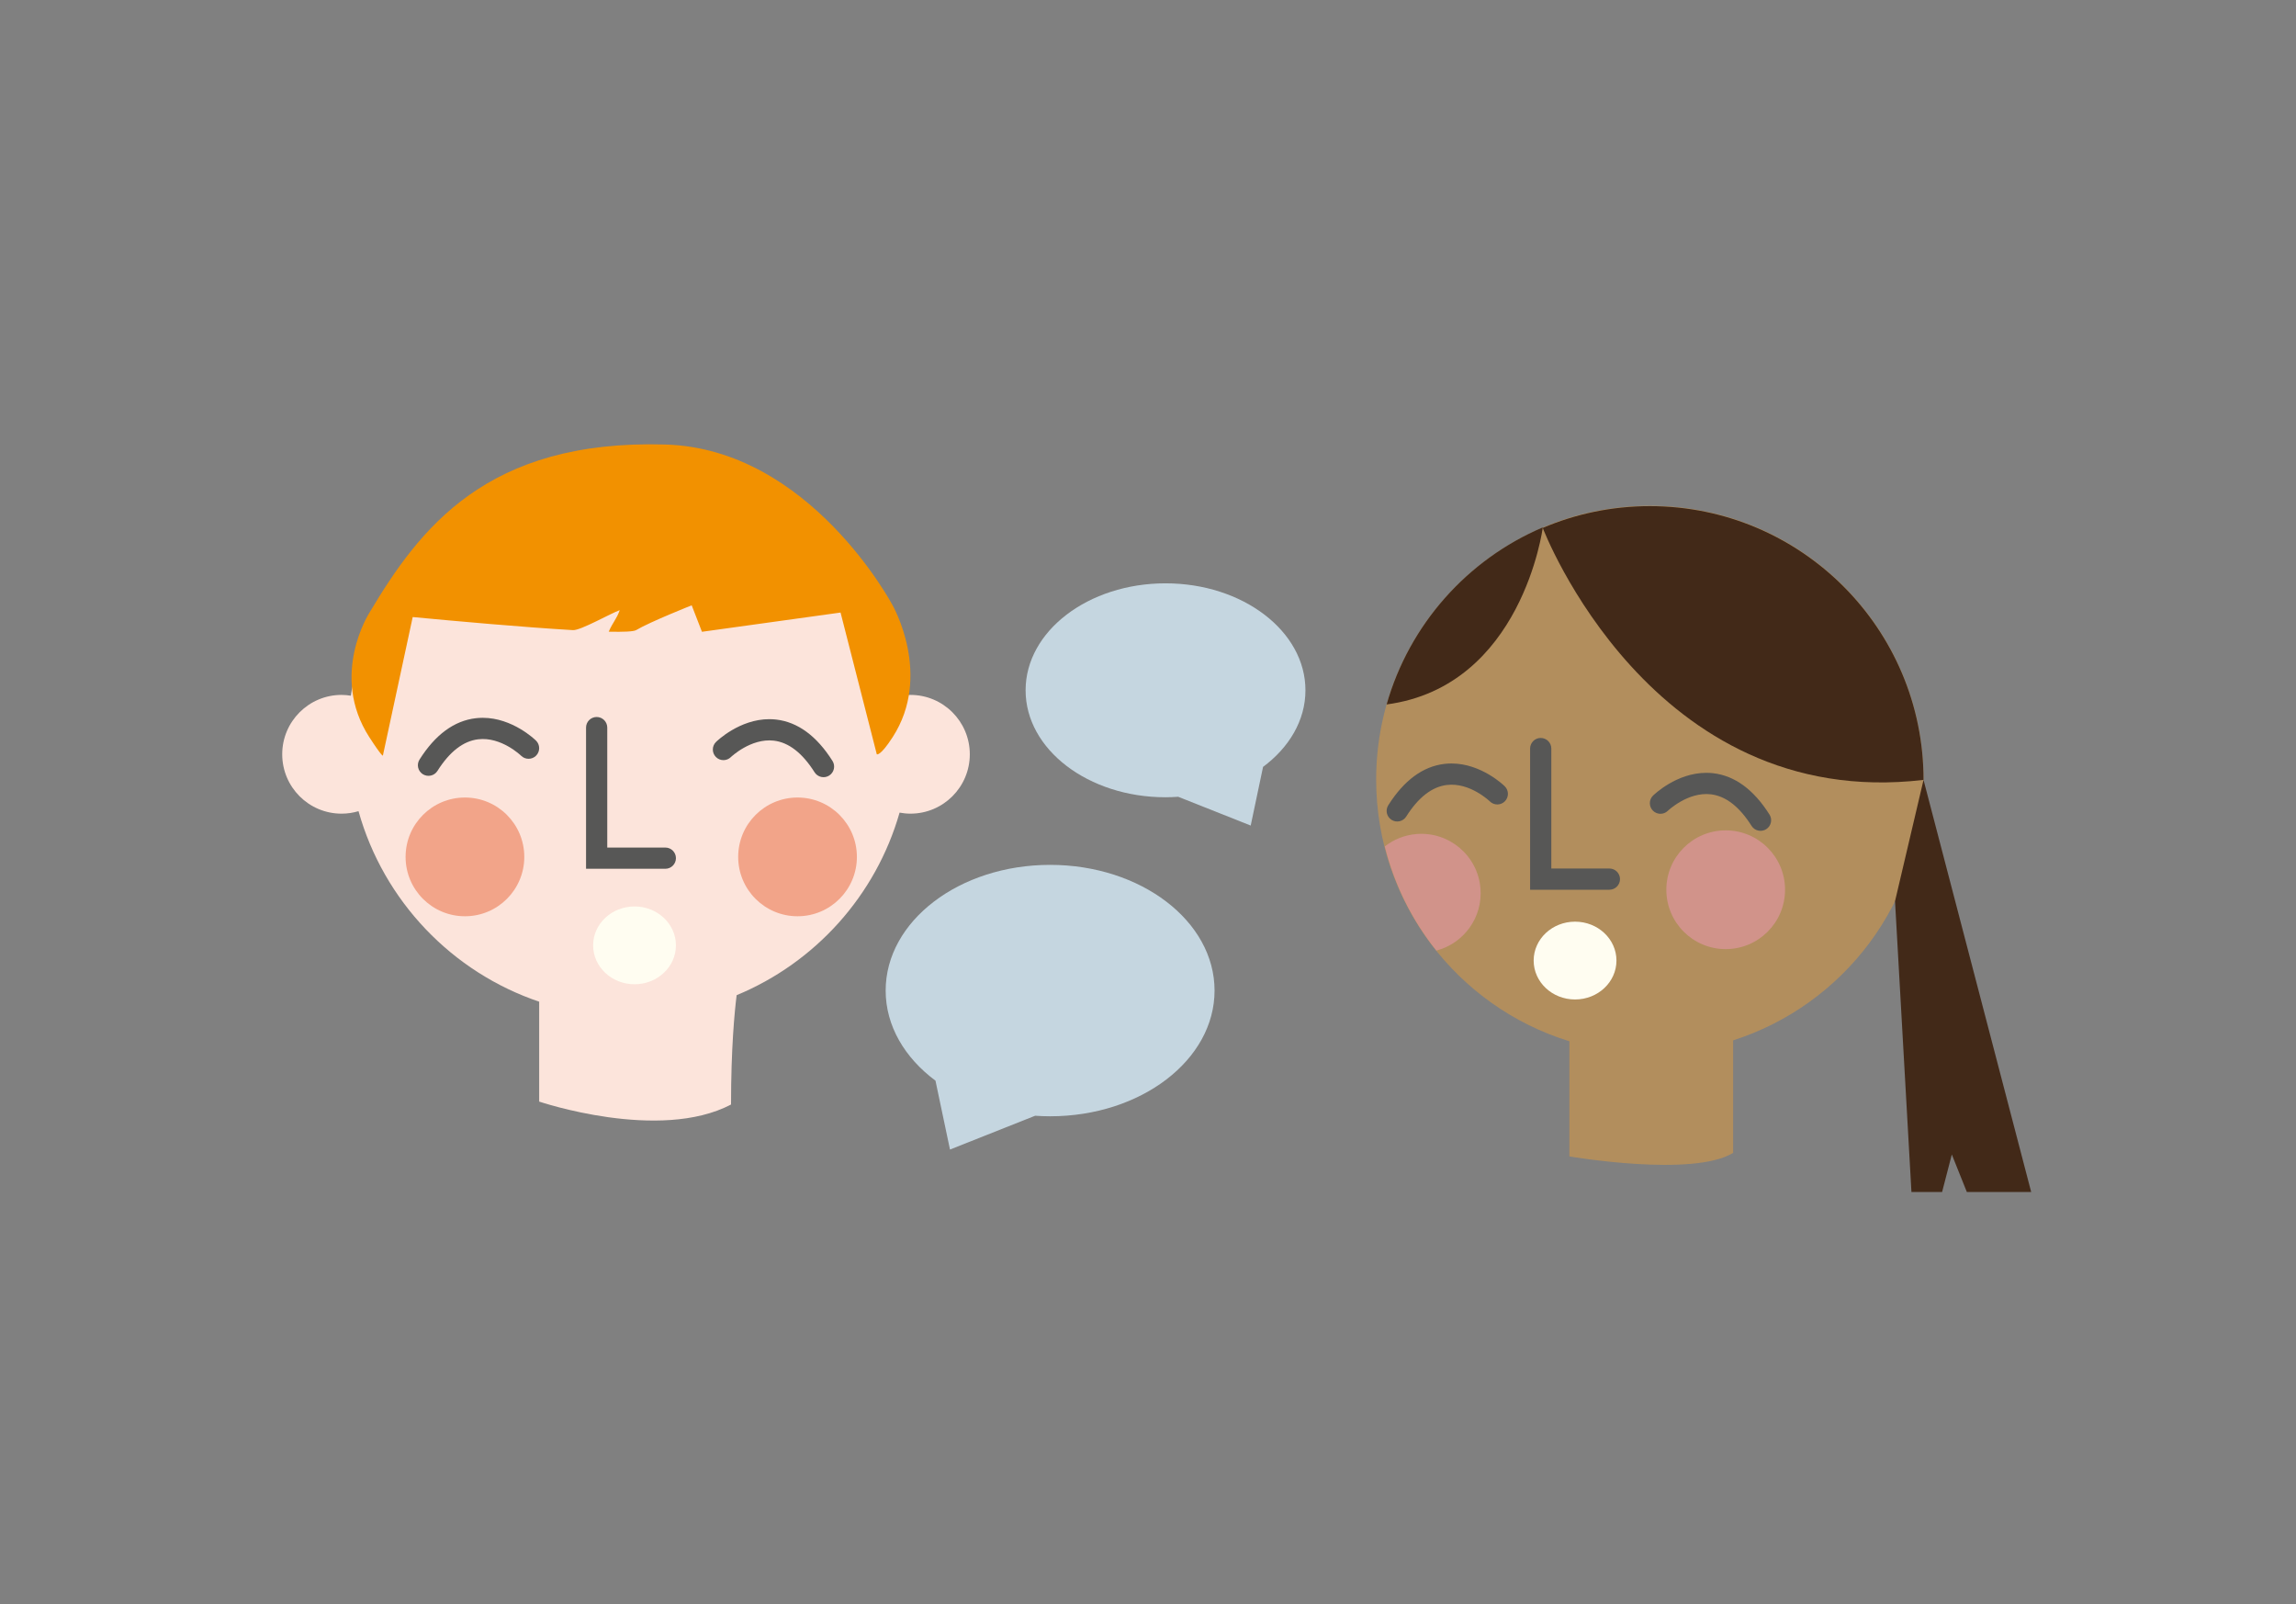 <?xml version="1.0" encoding="utf-8"?>
<!-- Generator: Adobe Illustrator 16.0.0, SVG Export Plug-In . SVG Version: 6.00 Build 0)  -->
<!DOCTYPE svg PUBLIC "-//W3C//DTD SVG 1.1//EN" "http://www.w3.org/Graphics/SVG/1.1/DTD/svg11.dtd">
<svg version="1.1" id="Layer_1" xmlns="http://www.w3.org/2000/svg" xmlns:xlink="http://www.w3.org/1999/xlink" x="0px" y="0px"
	 width="324.666px" height="226.77px" viewBox="-24.115 0 324.666 226.77" enable-background="new -24.115 0 324.666 226.77"
	 xml:space="preserve">
<rect x="-24.115" y="0" width="324.666" height="226.77" fill="#808080" stroke="none"/>
<path fill="#B28E5D" d="M247.882,110.199c0-21.374-17.326-38.7-38.699-38.7c-21.375,0-38.701,17.326-38.701,38.7
	c0,17.415,11.502,32.137,27.324,36.997h-0.004v16.277c0,0,17.455,3,23.158-0.5c0-5.045,0-12.592,0-15.906
	C236.572,142.084,247.882,127.465,247.882,110.199z"/>
<path fill="#FCE4DB" d="M104.626,98.234c-0.139,0-0.273,0.014-0.412,0.021c-2.756-19.269-19.321-34.082-39.35-34.082
	c-20.062,0-36.646,14.861-39.363,34.174c-0.43-0.068-0.867-0.113-1.316-0.113c-4.636,0-8.393,3.758-8.393,8.393
	c0,4.637,3.757,8.395,8.393,8.395c0.833,0,1.637-0.125,2.396-0.352c3.549,12.684,13.229,22.803,25.641,26.965l-0.095-0.029v14.117
	c0,0,16.973,5.75,27.13,0.416c0-7.93,0.495-13.076,0.793-15.457c11.117-4.602,19.694-14.098,23.04-25.807
	c0.498,0.092,1.012,0.146,1.537,0.146c4.635,0,8.393-3.758,8.393-8.395C113.019,101.992,109.261,98.234,104.626,98.234z
	 M53.88,142.151c0.017,0.004,0.033,0.01,0.051,0.014h-0.004L53.88,142.151z"/>
<polygon fill="#422918" points="247.882,110.249 263.105,168.506 254.007,168.506 251.882,163.201 250.507,168.506 246.173,168.506 
	243.851,127.397 "/>
<g>
	<path fill="#575756" d="M217.163,109.249c0.32,0,0.645,0.018,0.975,0.055c3.055,0.352,5.734,2.32,7.963,5.847
		c0.443,0.699,0.234,1.625-0.467,2.068c-0.701,0.441-1.627,0.232-2.068-0.467c-1.721-2.723-3.662-4.226-5.771-4.468
		c-3.229-0.371-6.031,2.298-6.061,2.326c-0.588,0.582-1.539,0.574-2.121-0.016c-0.58-0.59-0.574-1.541,0.016-2.121
		C209.773,112.333,212.954,109.249,217.163,109.249z"/>
</g>
<g>
	<path fill="#575756" d="M203.462,125.776h-11.213V105.82c0-0.828,0.672-1.5,1.5-1.5c0.83,0,1.5,0.672,1.5,1.5v16.956h8.213
		c0.828,0,1.5,0.672,1.5,1.5S204.29,125.776,203.462,125.776z"/>
</g>
<g>
	<circle fill="#D1938A" cx="219.907" cy="125.776" r="8.393"/>
</g>
<path fill="#D1938A" d="M176.156,117.903c-1.688,0.145-3.213,0.779-4.455,1.752c1.371,5.49,3.895,10.48,7.289,14.723
	c3.879-1.012,6.588-4.689,6.238-8.82C184.837,120.938,180.775,117.512,176.156,117.903z"/>
<ellipse fill="#FFFDF1" cx="198.606" cy="135.789" rx="5.854" ry="5.5"/>
<path fill="#422918" d="M209.183,71.549c-5.375,0-10.494,1.098-15.146,3.077c0.012,0.028,15.279,40.167,53.846,35.623
	C247.882,88.875,230.556,71.549,209.183,71.549z"/>
<path fill="#422918" d="M171.962,99.583c19.156-2.552,22.074-24.979,22.074-24.979s-0.01-0.024-0.018-0.04
	C183.363,79.106,175.169,88.295,171.962,99.583z"/>
<g>
	<path fill="#575756" d="M181.132,107.928c4.211,0,7.391,3.084,7.535,3.225c0.59,0.58,0.596,1.531,0.016,2.121
		c-0.58,0.588-1.527,0.596-2.119,0.02l0,0c-0.027-0.027-2.818-2.723-6.08-2.328c-2.104,0.25-4.039,1.752-5.754,4.466
		c-0.441,0.701-1.367,0.906-2.068,0.467c-0.701-0.443-0.91-1.369-0.467-2.068c2.229-3.529,4.908-5.496,7.965-5.848
		C180.488,107.946,180.814,107.928,181.132,107.928z"/>
</g>
<g>
	<circle fill="#F2A489" cx="41.63" cy="121.133" r="8.393"/>
</g>
<g>
	<path fill="#575756" d="M69.966,122.813H58.755v-19.956c0-0.828,0.671-1.5,1.5-1.5c0.828,0,1.5,0.672,1.5,1.5v16.956h8.211
		c0.829,0,1.5,0.672,1.5,1.5S70.795,122.813,69.966,122.813z"/>
</g>
<g>
	<path fill="#F29100" d="M102.105,85.57c0,0-11.684-22.139-32.139-22.731C44.68,62.105,35.229,74.7,28.114,86.63
		c0,0-5.672,8.817,0,17.587c1.781,2.754,1.912,2.602,1.912,2.602l4.217-19.59c6.143,0.582,15.668,1.438,22.671,1.848
		c1.082,0.063,5.467-2.449,6.602-2.818c-0.442,1.26-0.948,1.658-1.557,3.04c2.097,0.046,3.519-0.013,3.875-0.224
		c2.004-1.187,7.861-3.504,7.861-3.504l1.45,3.741l19.598-2.72l5.124,20.035c0,0,0.457,0.344,2.238-2.41
		C107.777,95.447,102.105,85.57,102.105,85.57z"/>
</g>
<g>
	<circle fill="#F2A489" cx="88.661" cy="121.133" r="8.393"/>
</g>
<g>
	<path fill="#575756" d="M44.145,101.472c4.211,0,7.391,3.084,7.535,3.225c0.59,0.58,0.596,1.531,0.016,2.121
		c-0.58,0.588-1.527,0.596-2.119,0.02l0,0c-0.027-0.027-2.818-2.723-6.08-2.328c-2.104,0.25-4.039,1.752-5.754,4.467
		c-0.441,0.701-1.367,0.906-2.068,0.467c-0.701-0.443-0.91-1.369-0.467-2.068c2.229-3.529,4.908-5.496,7.965-5.848
		C43.501,101.49,43.827,101.472,44.145,101.472z"/>
</g>
<g>
	<path fill="#575756" d="M84.665,101.664c0.32,0,0.645,0.018,0.975,0.055c3.055,0.352,5.734,2.32,7.963,5.848
		c0.443,0.699,0.234,1.625-0.467,2.068c-0.701,0.441-1.627,0.232-2.068-0.467c-1.721-2.723-3.662-4.227-5.771-4.469
		c-3.229-0.371-6.031,2.299-6.061,2.326c-0.588,0.582-1.539,0.574-2.121-0.016c-0.58-0.59-0.574-1.541,0.016-2.121
		C77.274,104.748,80.456,101.664,84.665,101.664z"/>
</g>
<ellipse fill="#FFFDF1" cx="65.611" cy="133.639" rx="5.854" ry="5.5"/>
<path fill="#C5D6E0" d="M160.482,97.582c0-8.352-8.859-15.121-19.787-15.121s-19.785,6.77-19.785,15.121s8.857,15.122,19.785,15.122
	c0.613,0,1.217-0.028,1.816-0.07l-0.014,0.005l10.244,4.065l1.744-8.283l-0.02,0.007C158.171,105.679,160.482,101.84,160.482,97.582
	z"/>
<path fill="#C5D6E0" d="M124.376,122.26c-12.844,0-23.254,7.957-23.254,17.771c0,4.998,2.703,9.51,7.047,12.738h-0.002l2.051,9.734
	l12.039-4.777l0,0c0.697,0.047,1.404,0.076,2.119,0.076c12.842,0,23.254-7.957,23.254-17.771S137.218,122.26,124.376,122.26z"/>
</svg>
